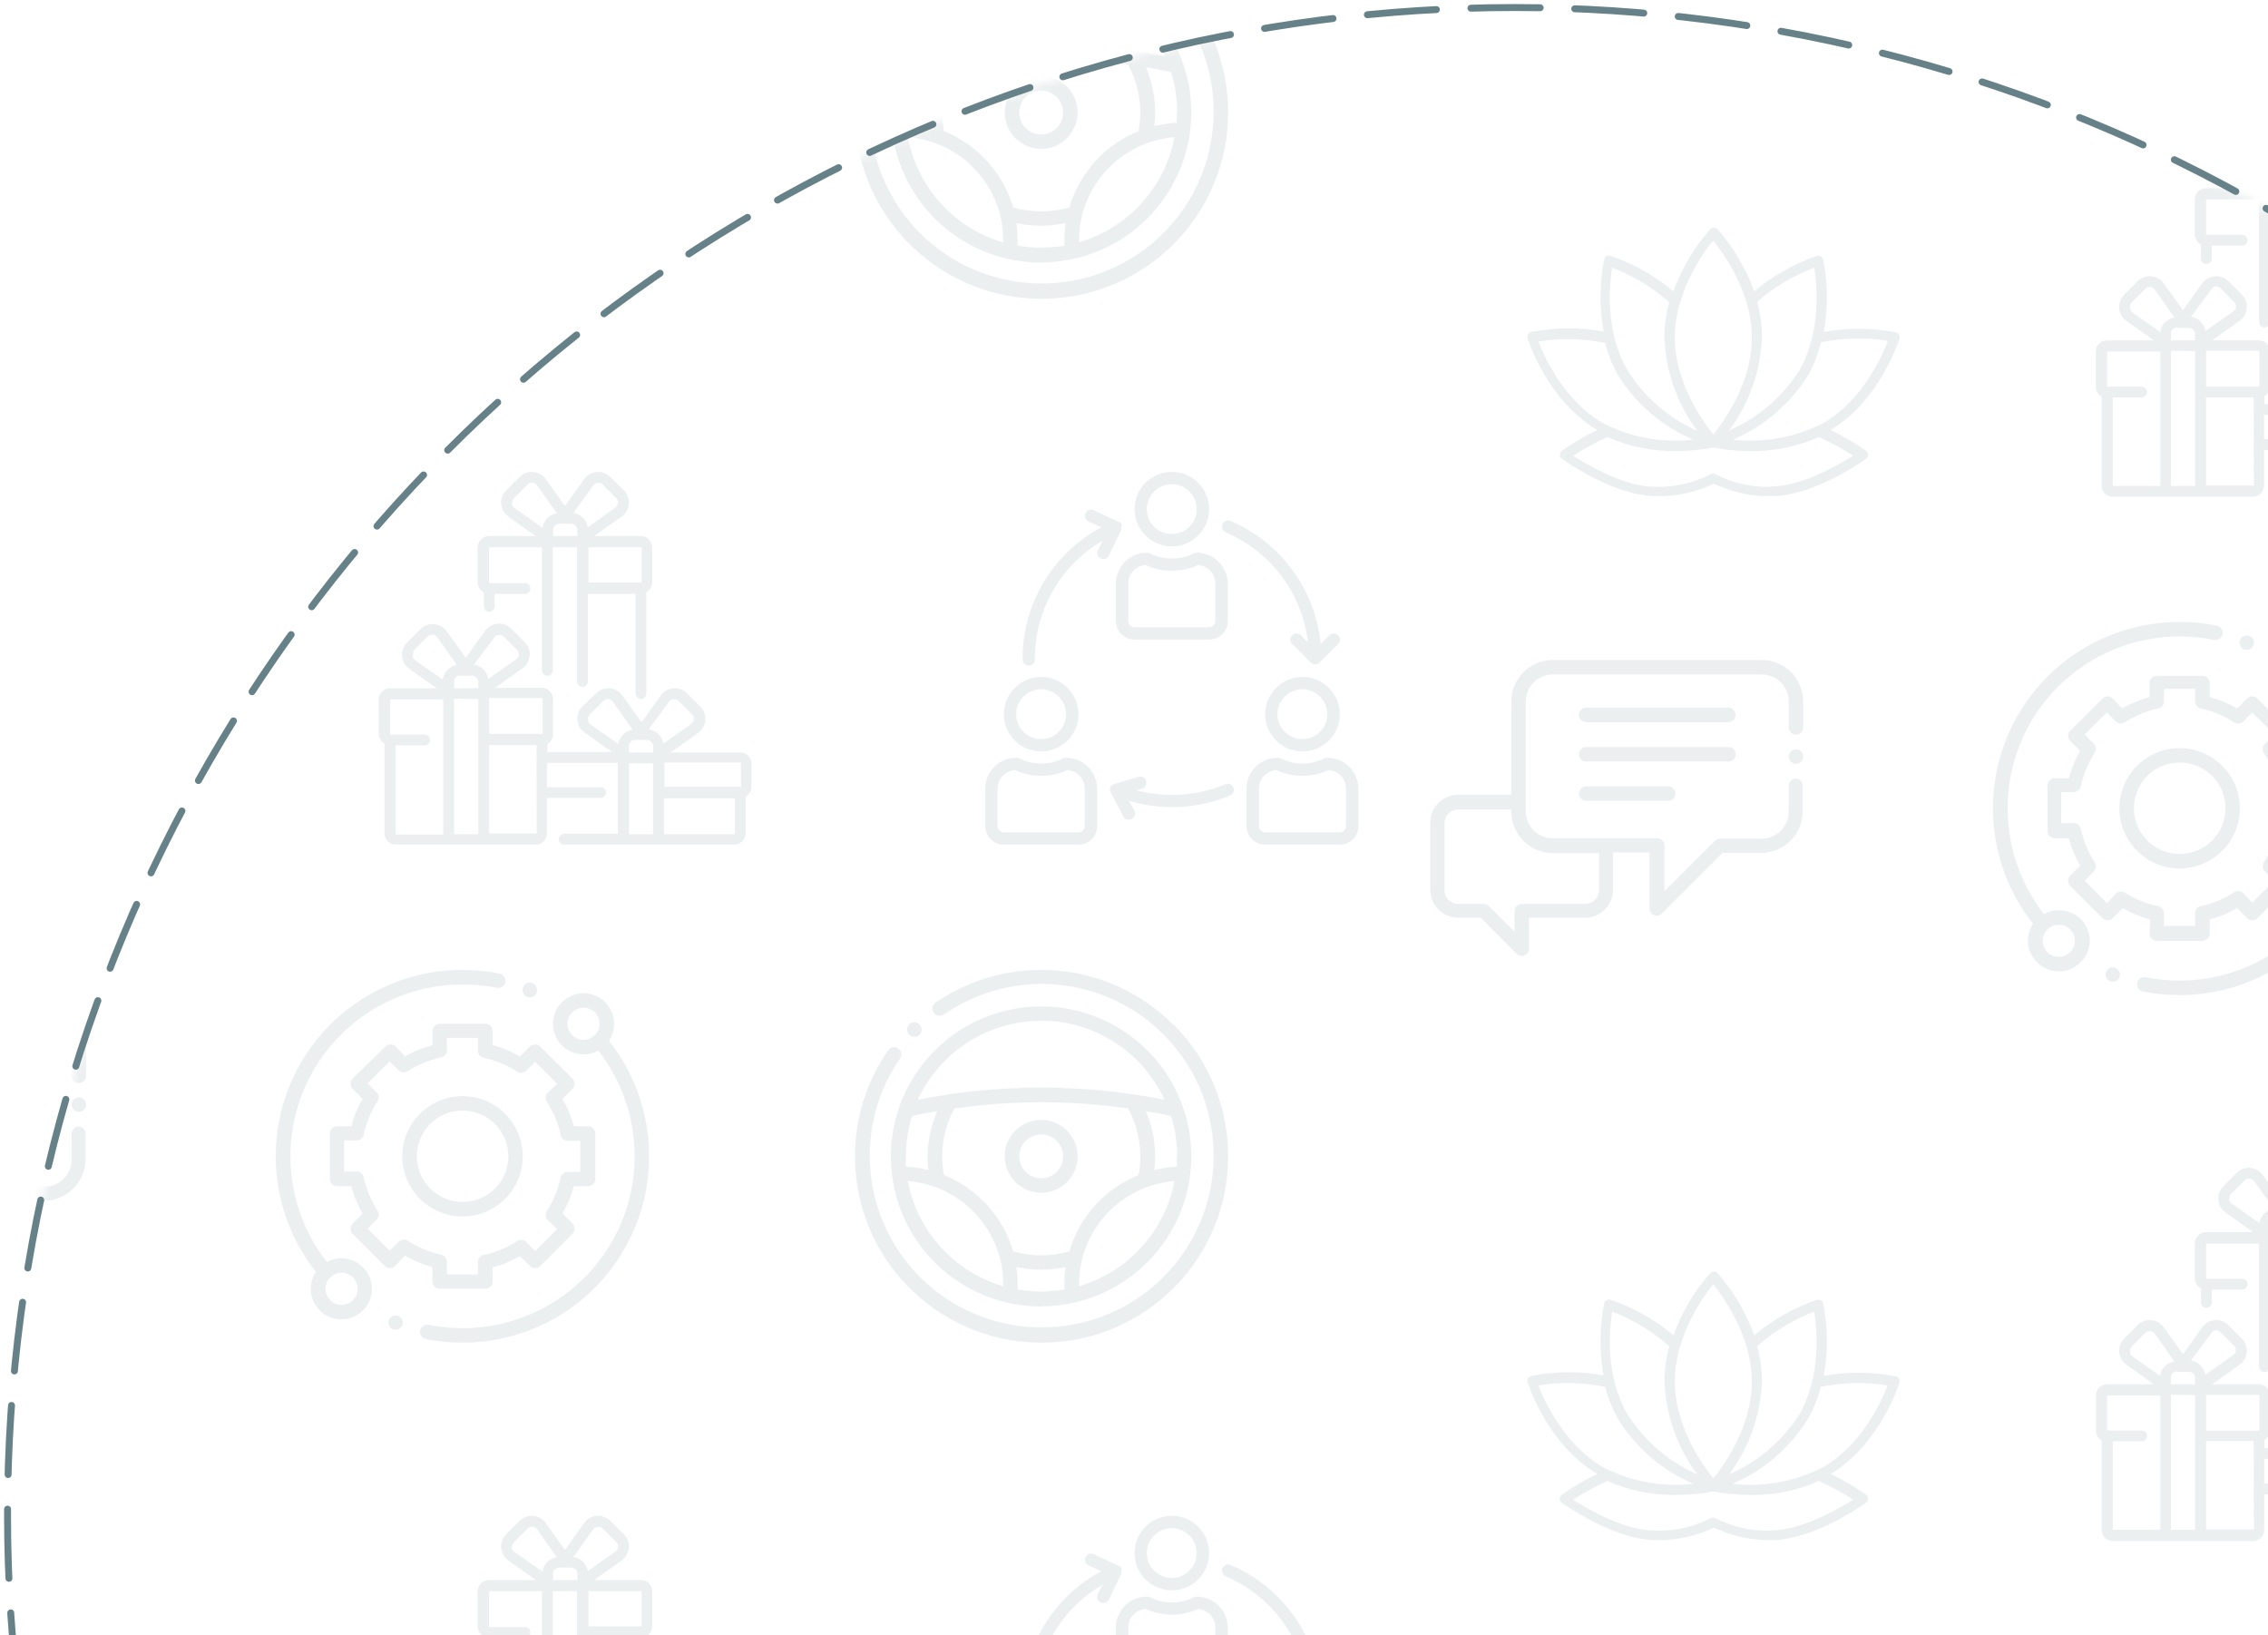 <svg xmlns="http://www.w3.org/2000/svg" xmlns:xlink="http://www.w3.org/1999/xlink" width="301" height="217" viewBox="0 0 301 217">
    <defs>
        <circle id="prefix__a" cx="200" cy="200" r="200"/>
    </defs>
    <g fill="none" fill-rule="evenodd" transform="translate(1 1)">
        <mask id="prefix__b" fill="#fff">
            <use xlink:href="#prefix__a"/>
        </mask>
        <use fill="#D8D8D8" fill-opacity="0" stroke="#678189" stroke-dasharray="9.183 4.592" stroke-linecap="round" stroke-linejoin="round" stroke-width=".919" xlink:href="#prefix__a"/>
        <g mask="url(#prefix__b)" opacity=".2">
            <g fill="#678189" fill-rule="nonzero" opacity=".6">
                <path d="M518.09 239.49c.055-.172.038-.36-.045-.52-.084-.16-.228-.28-.4-.334-3.164-.617-6.414-.643-9.587-.074.572-3.172.543-6.424-.086-9.585-.086-.36-.444-.585-.805-.508-3.053 1.037-5.885 2.635-8.348 4.713-1.094-3.029-2.745-5.827-4.868-8.25-.277-.264-.713-.264-.99 0-2.123 2.423-3.774 5.221-4.868 8.25-2.463-2.078-5.295-3.676-8.348-4.713-.17-.053-.356-.037-.514.047-.158.084-.276.227-.328.399-.63 3.161-.659 6.413-.086 9.585-3.173-.568-6.424-.543-9.587.074-.365.086-.593.451-.508.817.1.334 2.601 8.225 9.24 12.195-1.625.79-3.186 1.704-4.67 2.733-.3.218-.372.636-.16.94.047.06.101.114.16.161.273.198 6.9 4.948 12.522 4.948 2.647.055 5.269-.512 7.654-1.658 2.38 1.147 5 1.715 7.642 1.658 5.623 0 12.25-4.725 12.522-4.948.303-.221.374-.643.16-.952-.044-.059-.098-.11-.16-.149-1.482-1.032-3.044-1.946-4.67-2.733 6.478-3.871 9.03-11.762 9.128-12.096zm-11.32-9.437c.347 2.152 1.003 8.484-2.006 13.68-2.24 3.488-5.464 6.237-9.264 7.903 2.652-3.574 4.167-7.862 4.347-12.307-.004-1.584-.22-3.16-.644-4.688 2.231-1.963 4.793-3.517 7.567-4.588zm-13.376-3.575c1.362 1.695 5.103 6.852 5.103 12.85 0 6-3.716 11.133-5.103 12.84-1.375-1.695-5.115-6.853-5.115-12.84 0-5.985 3.703-11.192 5.078-12.887l.037.037zm-13.426 3.575c2.774 1.071 5.336 2.625 7.568 4.588-.424 1.523-.64 3.095-.644 4.676.177 4.445 1.692 8.734 4.347 12.306-3.804-1.679-7.021-4.452-9.24-7.965-3.034-5.158-2.377-11.49-2.03-13.605zm-9.809 9.795c2.943-.471 5.947-.408 8.868.186.39 1.533.985 3.006 1.771 4.378 2.373 3.76 5.826 6.717 9.908 8.485-4.123.463-8.292-.307-11.976-2.214-5.177-3.03-7.79-8.843-8.57-10.872v.037zm30.84 19.27c-2.537.074-5.052-.496-7.308-1.657-.21-.124-.47-.124-.68 0-2.257 1.161-4.771 1.731-7.308 1.657-4.1 0-9.004-2.881-10.912-4.118 1.452-.935 2.972-1.762 4.546-2.474 2.854 1.272 5.953 1.905 9.078 1.855 1.662.003 3.32-.15 4.954-.457 1.633.308 3.292.462 4.954.457 3.126.05 6.224-.583 9.079-1.855 1.574.712 3.093 1.539 4.545 2.474-1.944 1.2-6.849 4.081-10.948 4.081v.037zm6.948-8.435c-3.685 1.907-7.853 2.677-11.977 2.214 4.083-1.768 7.536-4.725 9.908-8.485.786-1.372 1.382-2.845 1.772-4.378 2.92-.594 5.924-.657 8.867-.186-.755 1.992-3.368 7.805-8.508 10.798l-.062.037zM558.095 226.948v1.781c-.037.281.093.558.332.71.24.153.546.153.785 0 .24-.152.369-.429.332-.71v-1.595h3.926c.282.037.559-.093.711-.332.153-.239.153-.545 0-.784-.152-.239-.43-.368-.71-.331h-4.682v-4.65h7.022v16.313c.007.4.33.723.73.73.4-.007.72-.332.72-.73v-16.413h3.207v17.86c-.037.281.092.558.332.71.24.153.545.153.785 0 .24-.152.369-.429.332-.71v-11.663h6.304v13.21c0 .402.327.729.73.729.194 0 .378-.077.513-.215.135-.137.21-.322.206-.515v-13.395c.48-.262.78-.764.78-1.31v-4.651c0-.827-.67-1.497-1.498-1.497h-6.193l3.654-2.61c.55-.387.9-.999.954-1.67.053-.664-.187-1.32-.657-1.793l-1.82-1.78c-.472-.48-1.131-.724-1.801-.669-.67.055-1.28.404-1.667.953l-2.552 3.562-2.551-3.562c-.394-.544-1.003-.891-1.672-.953-.668-.053-1.326.191-1.796.668l-1.796 1.793c-.47.473-.71 1.128-.655 1.791.055.664.399 1.271.94 1.66l3.641 2.61h-6.192c-.83 0-1.505.668-1.511 1.497v4.65c.006.545.303 1.045.78 1.311h.037zm10.032-9.115h1.548c.459 0 .83.37.83.828v.829h-3.208v-.829c0-.457.372-.828.83-.828zm10.912 3.154v4.65h-7.035v-4.75h7.035v.1zm-6.404-8.25c.141-.192.358-.313.594-.335.237-.02.472.06.645.224l1.796 1.805c.167.171.251.406.23.644-.022.238-.147.455-.342.593l-3.653 2.61c-.155-.981-.925-1.75-1.908-1.905l2.638-3.636zm-10.763 2.337c-.014-.24.076-.474.248-.643l1.796-1.805c.171-.168.407-.251.645-.23.238.021.455.146.594.34l2.613 3.65c-.98.157-1.75.925-1.907 1.904l-3.716-2.61c-.197-.143-.323-.363-.347-.606h.074z" transform="translate(-267 -57)"/>
                <path d="M592.229 248.148h-9.314l3.654-2.598c.544-.39.889-1.002.941-1.67.059-.665-.182-1.322-.656-1.793l-1.796-1.793c-.47-.477-1.13-.718-1.796-.656-.669.052-1.28.396-1.672.94l-2.551 3.575-2.552-3.575c-.391-.544-1.003-.888-1.672-.94-.667-.065-1.328.176-1.796.656l-1.845 1.793c-.475.471-.715 1.128-.657 1.794.053.667.397 1.278.942 1.67l3.641 2.597h-8.57v-1.064c.473-.267.766-.768.767-1.311v-4.589c0-.397-.158-.777-.439-1.058-.28-.28-.662-.438-1.06-.438h-6.192l3.641-2.598c.545-.39.89-1.002.942-1.67.058-.665-.182-1.322-.657-1.793l-1.796-1.793c-.471-.474-1.13-.714-1.796-.656-.668.052-1.28.396-1.672.94l-2.551 3.575-2.551-3.575c-.393-.541-1.002-.884-1.669-.939-.667-.054-1.324.185-1.8.655l-1.795 1.793c-.475.471-.715 1.128-.657 1.794.053.667.397 1.278.942 1.67l3.653 2.597h-6.192c-.828 0-1.499.67-1.499 1.496v4.65c.001.544.294 1.045.768 1.312v11.861c.007.829.681 1.497 1.511 1.497h18.578c.825-.007 1.492-.673 1.499-1.497v-4.7h7.022c.282.037.559-.092.711-.331.153-.24.153-.545 0-.784-.152-.24-.43-.369-.71-.332h-7.023v-3.265h9.4v9.4h-7.022c-.282-.037-.56.092-.712.331-.152.24-.152.545 0 .784.153.24.43.369.712.332h22.491c.828 0 1.499-.67 1.499-1.497v-4.947c.476-.266.774-.766.78-1.311v-3.105c0-.826-.67-1.496-1.498-1.496l.074.062zm-26.38-6.964v4.65h-7.06v-4.749h7.022l.037.1zm-10.912-3.141h1.56c.452 0 .818.365.818.816v.829h-3.196v-.83c-.017-.226.061-.45.217-.617.155-.166.373-.26.6-.26v.062zm2.378 3.092v17.86h-3.196v-17.922l3.196.062zm2.142-8.176c.115-.223.324-.382.57-.433.244-.015.483.075.656.248l1.796 1.793c.173.173.263.412.248.656-.024.238-.15.455-.347.593l-3.715 2.61c-.147-.978-.916-1.746-1.895-1.892l2.687-3.575zm-10.763 2.35c-.025-.243.062-.484.236-.655l1.796-1.794c.169-.168.404-.254.642-.235.238.019.456.141.596.334l2.614 3.71c-.985.142-1.76.911-1.908 1.893l-3.715-2.61c-.202-.175-.3-.44-.26-.705v.062zm-2.29 23.636V247.27h3.925c.364-.047.636-.357.636-.723s-.272-.676-.636-.724h-4.657v-4.638h7.035v17.81h-6.304v-.049zm18.713 0h-6.328V247.22h6.304l.024 11.725zm27.112-9.3v3.104h-10.144v-3.154h10.144v.05zm-14.862-1.497v-.78c0-.452.363-.822.817-.828h1.56c.454.006.818.376.818.828v.83l-3.195-.05zm5.325-6.729c.14-.193.358-.315.597-.334.238-.02.472.067.642.235l1.796 1.794c.172.167.258.404.235.643-.01.243-.134.467-.334.606l-3.716 2.61c-.155-.981-.925-1.75-1.907-1.905l2.687-3.649zm-10.763 2.338c-.013-.24.077-.474.248-.643l1.796-1.794c.173-.172.412-.262.656-.247.24.024.456.15.595.346l2.613 3.649c-.977.16-1.742.927-1.895 1.905l-3.715-2.61c-.172-.155-.27-.375-.273-.606h-.025zm5.438 5.838h3.195v9.4h-3.195v-9.4zm14.007 9.4h-9.363v-4.75h9.413v4.7l-.05.05zM290.2 285.71c.054-.17.038-.355-.046-.513-.084-.158-.228-.276-.4-.328-3.161-.628-6.413-.657-9.586-.086.572-3.168.543-6.416-.086-9.573-.08-.365-.44-.596-.805-.52-3.052 1.045-5.883 2.647-8.348 4.725-1.095-3.032-2.746-5.834-4.868-8.262-.274-.27-.716-.27-.99 0-2.122 2.428-3.773 5.23-4.868 8.262-2.465-2.078-5.296-3.68-8.347-4.725-.359-.097-.73.105-.843.458-.63 3.161-.659 6.413-.086 9.585-3.173-.57-6.425-.541-9.587.087-.174.038-.326.145-.422.296-.095.151-.126.334-.085.508.099.334 2.6 8.225 9.239 12.195-1.624.79-3.185 1.704-4.67 2.734-.3.217-.372.635-.16.94.047.06.101.113.16.16.273.198 6.9 4.948 12.522 4.948 2.647.056 5.269-.512 7.654-1.658 2.381 1.147 5 1.715 7.642 1.658 5.623 0 12.25-4.725 12.522-4.948.301-.217.373-.635.16-.94-.047-.06-.1-.113-.16-.16-1.482-1.033-3.044-1.947-4.67-2.734 6.478-3.933 9.03-11.824 9.128-12.108zm-11.32-9.51c.347 2.151 1.003 8.484-2.006 13.679-2.236 3.49-5.461 6.236-9.264 7.89 2.655-3.572 4.17-7.86 4.347-12.306-.003-1.58-.22-3.153-.644-4.675 2.228-1.968 4.791-3.522 7.567-4.589zm-13.376-3.588c1.363 1.695 5.103 6.852 5.103 12.851 0 5.999-3.716 11.132-5.103 12.85-1.375-1.694-5.115-6.851-5.115-12.85s3.703-11.156 5.078-12.85h.037zm-13.388 3.587c2.776 1.067 5.339 2.621 7.567 4.589-.424 1.522-.641 3.095-.644 4.675.177 4.446 1.692 8.734 4.347 12.307-3.803-1.655-7.028-4.402-9.264-7.891-3.047-5.195-2.39-11.59-2.044-13.68h.038zm-9.81 9.784c2.944-.459 5.946-.396 8.868.185.39 1.533.985 3.006 1.771 4.379 2.373 3.76 5.826 6.716 9.909 8.484-4.123.469-8.292-.298-11.977-2.201-5.214-3.006-7.827-8.819-8.608-10.847h.037zm30.84 19.282c-2.539.076-5.055-.499-7.307-1.67-.21-.124-.472-.124-.682 0-2.253 1.171-4.768 1.746-7.307 1.67-4.1 0-9.004-2.894-10.911-4.131 1.449-.94 2.968-1.767 4.545-2.474 2.857 1.262 5.954 1.891 9.078 1.843 1.663.01 3.322-.144 4.955-.457 1.632.314 3.291.468 4.954.457 3.124.048 6.22-.58 9.078-1.843 1.577.707 3.096 1.534 4.545 2.474-1.981 1.237-6.886 4.131-10.985 4.131h.037zm6.973-8.423c-3.685 1.904-7.854 2.67-11.977 2.202 4.083-1.768 7.536-4.725 9.908-8.485.786-1.373 1.382-2.846 1.772-4.378 2.922-.581 5.923-.644 8.867-.186-.817 2.016-3.43 7.83-8.57 10.847zM421.522 257.14c-2.736 0-4.954 2.214-4.954 4.947 0 2.732 2.218 4.947 4.954 4.947 2.736 0 4.954-2.215 4.954-4.947 0-2.733-2.218-4.948-4.954-4.948zm0 8.25c-1.339.004-2.548-.797-3.064-2.03-.516-1.234-.236-2.657.709-3.604.945-.947 2.368-1.232 3.605-.721 1.237.51 2.045 1.715 2.045 3.052 0 1.819-1.473 3.295-3.295 3.302zM424.817 267.863h-.186l-.174.086c-1.85.915-4.02.915-5.87 0l-.174-.086h-.198c-2.278 0-4.124 1.844-4.124 4.119v4.947c0 1.366 1.109 2.474 2.477 2.474h9.908c1.368 0 2.477-1.108 2.477-2.474v-4.947c-.007-2.277-1.857-4.12-4.136-4.12zm2.477 9.066c0 .453-.364.822-.818.829h-9.908c-.22 0-.431-.088-.587-.243-.156-.155-.243-.366-.243-.586v-4.947c-.003-1.302 1.004-2.383 2.304-2.474 2.209 1.014 4.751 1.014 6.96 0 1.295.097 2.295 1.177 2.292 2.474v4.947zM443.605 278.821c-.154-.155-.363-.243-.582-.243-.219 0-.429.088-.582.243l-1.164 1.163c-.691-7.22-5.282-13.485-11.965-16.326-.42-.174-.903.018-1.09.433-.172.423.026.906.446 1.088 5.992 2.549 10.157 8.11 10.912 14.57l-.93-.928c-.32-.32-.842-.32-1.163 0-.322.321-.322.842 0 1.163l2.477 2.474c.153.155.363.243.582.243.219 0 .428-.088.582-.243l2.477-2.474c.156-.153.244-.363.244-.581 0-.219-.088-.428-.244-.582zM414.883 264.276c.007-.045.007-.09 0-.136l-.086-.111-.087-.136-.16-.112h-.1l-3.32-1.57c-.423-.17-.905.034-1.077.457-.17.393 0 .85.384 1.04l1.71.79c-6.428 3.448-10.439 10.142-10.441 17.428-.04.318.108.63.38.801.27.171.616.171.887 0s.419-.483.38-.801c-.004-6.422 3.398-12.367 8.942-15.622l-.607 1.237c-.196.41-.024.901.384 1.101.113.05.236.075.36.074.315.007.606-.172.742-.457l1.66-3.451c.007-.058.007-.116 0-.173.007-.045.007-.091 0-.136.026-.072.043-.147.05-.223zM330.205 273.12v1.78c-.037.282.093.559.332.71.24.153.546.153.785 0 .24-.151.369-.428.332-.71v-1.558h3.926c.282.037.56-.092.712-.331.152-.24.152-.545 0-.784-.153-.24-.43-.369-.712-.332H330.9v-4.737h7.022v16.314c0 .403.327.73.73.73.194 0 .378-.078.513-.215s.21-.323.206-.515v-16.314h3.208v17.872c.048.364.358.635.725.635.366 0 .676-.271.724-.635v-11.688h6.304v13.222c.007.398.332.717.73.717.398 0 .72-.32.72-.717v-13.445c.482-.26.781-.763.78-1.31v-4.651c0-.827-.671-1.497-1.5-1.497h-6.192l3.654-2.597c.542-.392.885-1 .94-1.666.055-.666-.185-1.322-.655-1.797L347 257.807c-.478-.472-1.139-.712-1.809-.655-.666.049-1.275.394-1.66.94l-2.55 3.574-2.552-3.574c-.392-.544-1.003-.888-1.672-.94-.666-.059-1.324.182-1.796.655l-1.796 1.794c-.48.467-.722 1.127-.656 1.793.052.668.396 1.279.941 1.67l3.641 2.597H330.9c-.83 0-1.505.668-1.511 1.497v4.65c.003.546.302 1.048.78 1.311h.037zm10.032-9.104h1.548c.454 0 .823.364.83.817v.828h-3.208v-.828c.007-.453.377-.817.83-.817zm10.912 3.142v4.65h-7.035v-4.65h7.035zm-6.404-8.225c.14-.193.359-.315.597-.334.238-.02.473.067.642.235l1.796 1.793c.174.172.26.413.235.656-.013.242-.142.463-.347.594l-3.653 2.61c-.156-.979-.927-1.744-1.908-1.893l2.638-3.661zm-10.762 2.35c-.016-.244.075-.483.247-.656l1.796-1.793c.17-.17.404-.26.644-.247.244.02.466.147.607.346l2.613 3.71c-.978.153-1.748.917-1.907 1.893l-3.716-2.61c-.196-.138-.322-.355-.346-.594l.062-.05zM518.09 100.963c.055-.172.038-.359-.045-.519-.084-.16-.228-.28-.4-.334-3.164-.618-6.414-.643-9.587-.074.572-3.173.543-6.424-.086-9.586-.086-.359-.444-.584-.805-.507-3.053 1.036-5.885 2.635-8.348 4.713-1.094-3.029-2.745-5.827-4.868-8.25-.277-.264-.713-.264-.99 0-2.123 2.423-3.774 5.221-4.868 8.25-2.463-2.078-5.295-3.677-8.348-4.713-.17-.054-.356-.037-.514.047-.158.083-.276.227-.328.398-.63 3.162-.659 6.414-.086 9.586-3.173-.569-6.424-.544-9.587.074-.365.086-.593.451-.508.816.1.334 2.601 8.225 9.24 12.196-1.625.79-3.186 1.704-4.67 2.733-.3.217-.372.635-.16.94.047.06.101.114.16.16.273.199 6.9 4.948 12.522 4.948 2.647.056 5.269-.512 7.654-1.657 2.38 1.147 5 1.715 7.642 1.657 5.623 0 12.25-4.724 12.522-4.947.303-.222.374-.644.16-.952-.044-.06-.098-.11-.16-.149-1.482-1.032-3.044-1.946-4.67-2.733 6.478-3.872 9.03-11.763 9.128-12.097zm-11.32-9.437c.347 2.152 1.003 8.485-2.006 13.68-2.24 3.488-5.464 6.238-9.264 7.903 2.664-3.59 4.18-7.902 4.347-12.368-.004-1.584-.22-3.161-.644-4.688 2.236-1.942 4.798-3.474 7.567-4.527zm-13.376-3.574c1.362 1.694 5.103 6.852 5.103 12.85 0 6-3.716 11.132-5.103 12.84-1.375-1.695-5.115-6.853-5.115-12.84 0-5.986 3.703-11.193 5.078-12.887l.037.037zm-13.426 3.574c2.774 1.072 5.336 2.625 7.568 4.589-.424 1.523-.64 3.095-.644 4.675.165 4.467 1.68 8.779 4.347 12.369-3.813-1.696-7.03-4.491-9.24-8.027-3.034-5.158-2.377-11.49-2.03-13.606zm-9.809 9.796c2.943-.471 5.947-.409 8.868.186.38 1.518.964 2.978 1.734 4.34 2.372 3.76 5.826 6.718 9.908 8.486-4.123.463-8.292-.308-11.976-2.214-5.14-2.993-7.754-8.807-8.534-10.835v.037zm30.84 19.27c-2.537.074-5.052-.496-7.308-1.657-.21-.124-.47-.124-.68 0-2.257 1.16-4.771 1.731-7.308 1.657-4.1 0-9.004-2.882-10.912-4.119 1.452-.935 2.972-1.761 4.546-2.473 2.854 1.271 5.953 1.904 9.078 1.855 1.662.003 3.32-.15 4.954-.458 1.633.31 3.292.462 4.954.458 3.126.05 6.224-.584 9.079-1.855 1.574.712 3.093 1.538 4.545 2.473-1.944 1.2-6.849 4.082-10.948 4.082v.037zm7.01-8.472c-3.685 1.906-7.853 2.677-11.977 2.214 4.083-1.768 7.536-4.725 9.908-8.485.778-1.39 1.361-2.88 1.734-4.428 2.921-.594 5.925-.657 8.868-.185-.78 2.077-3.393 7.89-8.533 10.884zM558.095 88.422v1.78c-.037.282.093.559.332.711.24.153.546.153.785 0 .24-.152.369-.429.332-.71v-1.596h3.926c.282.037.559-.092.711-.331.153-.24.153-.545 0-.784-.152-.24-.43-.369-.71-.332h-4.682v-4.7h7.022v16.265c.007.4.33.723.73.73.4-.007.72-.332.72-.73V82.41h3.207v17.86c-.037.28.092.558.332.71.24.152.545.152.785 0s.369-.43.332-.71V88.607h6.304v13.21c0 .403.327.73.73.73.194 0 .378-.078.513-.215s.21-.323.206-.515V88.422c.48-.262.78-.765.78-1.311v-4.65c0-.827-.67-1.497-1.498-1.497h-6.193l3.654-2.61c.55-.387.9-1 .954-1.67.053-.665-.187-1.32-.657-1.793l-1.82-1.781c-.472-.478-1.131-.723-1.801-.668-.67.055-1.28.404-1.667.952l-2.552 3.562-2.551-3.562c-.394-.543-1.003-.89-1.672-.952-.668-.054-1.326.19-1.796.668l-1.796 1.793c-.47.473-.71 1.127-.655 1.791.055.664.399 1.27.94 1.66l3.641 2.61h-6.192c-.83 0-1.505.668-1.511 1.496v4.65c.006.546.303 1.046.78 1.312h.037zm10.032-9.116h1.548c.459 0 .83.371.83.829v.829h-3.208v-.829c0-.458.372-.829.83-.829zm10.912 3.154v4.65h-7.035v-4.7h7.035v.05zm-6.404-8.25c.141-.19.358-.313.594-.334.237-.021.472.06.645.223l1.796 1.806c.167.17.251.406.23.644-.022.238-.147.455-.342.593l-3.653 2.61c-.18-.945-.933-1.676-1.883-1.83l2.613-3.711zm-10.763 2.338c-.014-.24.076-.475.248-.643l1.796-1.806c.171-.167.407-.25.645-.23.238.022.455.147.594.342l2.625 3.71c-.98.158-1.749.926-1.907 1.905l-3.716-2.61c-.196-.143-.323-.364-.346-.606l.061-.062z" transform="translate(-267 -57)"/>
                <path d="M592.229 109.621h-9.314l3.654-2.597c.544-.391.889-1.002.941-1.67.059-.665-.182-1.322-.656-1.793l-1.796-1.794c-.47-.476-1.13-.717-1.796-.655-.669.052-1.28.396-1.672.94l-2.551 3.574-2.552-3.574c-.391-.544-1.003-.888-1.672-.94-.667-.066-1.328.175-1.796.655l-1.845 1.794c-.475.47-.715 1.128-.657 1.793.053.668.397 1.279.942 1.67l3.641 2.597h-8.57v-1.063c.473-.268.766-.768.767-1.311v-4.59c0-.826-.67-1.496-1.498-1.496h-6.193l3.641-2.597c.545-.391.89-1.002.942-1.67.058-.665-.182-1.322-.657-1.793l-1.796-1.794c-.471-.473-1.13-.714-1.796-.655-.668.052-1.28.396-1.672.94l-2.551 3.574-2.551-3.574c-.393-.541-1.002-.884-1.669-.939-.667-.055-1.324.184-1.8.654l-1.795 1.794c-.475.47-.715 1.128-.657 1.793.053.668.397 1.279.942 1.67l3.653 2.597h-6.192c-.4-.003-.784.153-1.068.434-.284.281-.443.664-.443 1.063v4.65c0 .544.294 1.044.768 1.311v11.862c.039.8.697 1.429 1.498 1.435h18.578c.825-.007 1.492-.673 1.499-1.497v-4.7h7.022c.282.037.56-.093.712-.332.152-.239.152-.544 0-.784-.153-.239-.43-.368-.712-.331h-7.022v-3.204h9.4v9.4h-7.022c-.282-.036-.559.093-.712.332-.152.24-.152.545 0 .784.153.24.43.368.712.332h22.492c.827 0 1.498-.67 1.498-1.497v-4.947c.477-.266.774-.766.78-1.311v-3.043c.002-.79-.61-1.444-1.4-1.497zm-26.38-6.963v4.65h-7.06v-4.761h7.022l.037.11zm-10.912-3.142h1.56c.452 0 .818.366.818.817v.828h-3.196v-.828c-.017-.227.061-.451.217-.618.155-.167.373-.261.6-.26v.061zm2.378 3.092v17.86h-3.196v-17.921l3.196.061zm2.142-8.175c.115-.223.324-.382.57-.433.244-.015.483.075.656.247l1.821 1.819c.173.173.263.411.248.655-.024.239-.15.455-.347.594l-3.716 2.61c-.146-.979-.915-1.746-1.895-1.893l2.663-3.6zm-10.763 2.35c-.025-.243.062-.484.236-.656l1.796-1.793c.169-.168.404-.254.642-.235.238.019.456.14.596.334l2.614 3.71c-.985.142-1.76.91-1.908 1.893l-3.715-2.61c-.202-.175-.3-.441-.26-.705v.062zm-2.29 23.636v-11.676h3.925c.364-.047.636-.357.636-.723 0-.367-.272-.676-.636-.724h-4.657v-4.638h7.035v17.81h-6.304v-.05zm18.713 0h-6.328v-11.676h6.304l.024 11.676zm27.112-9.301v3.104h-10.144v-3.154h10.144v.05zm-14.862-1.497v-.779c0-.453.363-.822.817-.829h1.56c.454.007.818.376.818.83v.828l-3.195-.05zm5.325-6.728c.14-.193.358-.315.597-.334.238-.02.472.067.642.235l1.796 1.793c.172.168.258.405.235.644-.01.243-.134.467-.334.606l-3.716 2.61c-.155-.982-.925-1.751-1.907-1.905l2.687-3.65zm-10.763 2.338c-.013-.24.077-.474.248-.644l1.796-1.793c.173-.173.412-.263.656-.247.24.024.456.15.595.346l2.613 3.71c-.977.16-1.742.928-1.895 1.905l-3.715-2.61c-.189-.169-.289-.415-.273-.667h-.025zm5.438 5.837h3.195v9.4h-3.195v-9.4zm14.007 9.4h-9.363v-4.75h9.413v4.7l-.05.05zM539.22 176.782c-.682-.004-1.352.17-1.945.507-5.367-6.873-6.343-16.2-2.513-24.032 3.829-7.833 11.794-12.8 20.521-12.801 1.527.003 3.05.156 4.546.457.522.1 1.028-.235 1.14-.754.05-.251 0-.512-.142-.725-.142-.214-.363-.362-.614-.413-1.63-.334-3.29-.5-4.954-.495-9.493 0-18.15 5.417-22.29 13.947-4.14 8.53-3.036 18.673 2.845 26.115-.446.666-.683 1.45-.681 2.25.005 1.085.452 2.121 1.238 2.87.759.768 1.794 1.2 2.873 1.2 1.08 0 2.115-.432 2.874-1.2.786-.749 1.233-1.785 1.238-2.87 0-2.24-1.818-4.056-4.062-4.056h-.074zm1.51 5.566c-.402.396-.945.618-1.51.618-.86.001-1.636-.518-1.962-1.313-.327-.796-.138-1.709.475-2.31.394-.403.936-.627 1.5-.62.566-.005 1.11.218 1.51.62.823.832.823 2.171 0 3.005h-.012zM574.716 147.926c1.182-1.78.779-4.171-.922-5.467-1.7-1.296-4.117-1.052-5.524.557-1.407 1.61-1.323 4.033.191 5.541.752.782 1.788 1.229 2.874 1.237.685.002 1.36-.173 1.957-.507 5.861 7.525 6.42 17.896 1.402 26.007-5.019 8.11-14.557 12.25-23.919 10.38-.338-.068-.688.05-.916.308-.229.258-.302.619-.192.946.11.327.386.57.724.64 10.183 2.043 20.561-2.473 25.994-11.313s4.767-20.126-1.669-28.267v-.062zm-4.88-.742c-.603-.608-.782-1.518-.455-2.308.327-.791 1.097-1.31 1.954-1.316.565 0 1.108.223 1.51.619.83.83.83 2.175 0 3.005-.399.401-.944.624-1.51.619-.563.007-1.105-.216-1.499-.619z" transform="translate(-267 -57)"/>
                <path d="M551.283 179.886c0 .533.433.965.966.965h6.057c.533 0 .966-.432.966-.965v-1.88c1.27-.335 2.49-.838 3.628-1.496l1.326 1.323c.181.184.429.287.687.287.258 0 .506-.103.687-.287l4.273-4.28c.375-.376.375-.984 0-1.36l-1.325-1.323c.656-1.14 1.163-2.357 1.511-3.624h1.87c.534 0 .966-.432.966-.965v-6.048c0-.533-.432-.965-.966-.965h-1.87c-.345-1.268-.853-2.486-1.51-3.624l1.312-1.323c.185-.178.288-.424.285-.68-.001-.256-.104-.5-.285-.68l-4.273-4.268c-.181-.183-.429-.287-.687-.287-.259 0-.506.104-.688.287l-1.313 1.311c-1.14-.657-2.359-1.164-3.628-1.509v-1.855c0-.533-.433-.965-.966-.965h-6.057c-.533 0-.966.432-.966.965v1.855c-1.269.347-2.488.855-3.629 1.51l-1.25-1.312c-.182-.183-.43-.287-.688-.287-.258 0-.506.104-.688.287l-4.272 4.267c-.182.18-.284.425-.285.68-.004.257.1.503.285.68l1.312 1.324c-.659 1.136-1.163 2.355-1.498 3.624h-1.87c-.534 0-.967.432-.967.965v6.036c0 .535.431.97.967.977h1.87c.338 1.268.842 2.487 1.498 3.624l-1.325 1.323c-.375.376-.375.984 0 1.36l4.285 4.28c.182.18.426.282.682.285.255-.005.498-.107.68-.285l1.326-1.323c1.139.656 2.359 1.159 3.629 1.496l-.062 1.88zm-3.245-5.417c-.392-.257-.912-.2-1.238.136l-1.177 1.237-2.935-2.969 1.176-1.236c.333-.33.385-.849.124-1.237-.869-1.35-1.485-2.846-1.82-4.416-.1-.447-.496-.766-.954-.767h-1.66v-4.106h1.66c.458 0 .855-.32.953-.767.338-1.569.954-3.064 1.821-4.415.271-.386.218-.912-.124-1.237l-1.164-1.237 2.91-2.907 1.165 1.175c.33.332.849.384 1.238.124 1.35-.874 2.849-1.494 4.422-1.83.446-.094.766-.485.768-.94v-1.658h4.112v1.658c-.004.452.312.845.755.94 1.576.338 3.078.959 4.434 1.83.387.27.913.218 1.239-.124l1.176-1.175 2.91 2.907-1.238 1.237c-.342.325-.395.85-.124 1.237.871 1.35 1.492 2.846 1.833 4.415.09.448.484.77.942.767h1.66v4.106h-1.66c-.456.002-.848.322-.942.767-.339 1.57-.96 3.066-1.833 4.416-.26.388-.208.907.124 1.237l1.239 1.236-2.91 2.907-1.177-1.237c-.322-.345-.85-.403-1.239-.136-1.353.877-2.856 1.497-4.434 1.83-.445.1-.76.497-.755.953v1.67h-4.112v-1.67c-.001-.458-.32-.854-.768-.952-1.562-.315-3.052-.915-4.397-1.77z" transform="translate(-267 -57)"/>
                <path d="M563.272 163.263c0-3.233-1.95-6.147-4.942-7.383-2.991-1.236-6.434-.55-8.72 1.738-2.288 2.287-2.97 5.726-1.727 8.711 1.242 2.986 4.163 4.93 7.4 4.924 4.414-.007 7.989-3.582 7.989-7.99zm-14.057 0c-.005-2.452 1.47-4.666 3.737-5.608 2.268-.942 4.88-.426 6.618 1.306 1.739 1.732 2.26 4.34 1.322 6.606-.94 2.266-3.153 3.744-5.609 3.744-3.346 0-6.061-2.706-6.068-6.048zM564.189 142.237c.39-.002.74-.237.888-.596.15-.36.067-.773-.207-1.05-.18-.182-.425-.285-.681-.285-.257 0-.502.103-.682.286-.274.276-.356.69-.207 1.049.148.36.499.594.889.596zM546.403 184.364c-.26-.001-.51.101-.693.284-.175.184-.273.427-.273.68.002.39.237.74.597.888.36.149.774.067 1.05-.207.18-.181.283-.425.285-.68-.005-.255-.106-.498-.285-.68-.18-.182-.425-.284-.68-.285zM504.355 159.293c-.533 0-.966.432-.966.965v3.45c-.007 1.977-1.613 3.575-3.592 3.575h-5.511c-.256.002-.5.104-.681.284l-6.688 6.68v-6.036c.003-.258-.097-.507-.279-.69-.182-.184-.43-.288-.688-.288h-13.859c-.951.004-1.865-.371-2.539-1.042-.674-.67-1.052-1.582-1.052-2.532v-14.57c0-.951.378-1.864 1.052-2.536.673-.673 1.587-1.05 2.54-1.05h27.705c1.984 0 3.592 1.605 3.592 3.586v3.438c0 .533.433.965.966.965.534 0 .966-.432.966-.965v-3.438c0-3.047-2.473-5.516-5.524-5.516h-27.706c-3.05 0-5.524 2.47-5.524 5.516v12.368h-7.034c-2.052 0-3.716 1.662-3.716 3.71v8.906c0 2.05 1.664 3.71 3.716 3.71h2.96l4.793 4.787c.18.181.425.284.681.285.127 0 .254-.026.372-.074.362-.148.597-.5.594-.891v-4.106h7.431c2.052 0 3.716-1.662 3.716-3.71v-4.948h4.83v7.42c0 .39.235.742.595.891.118.049.244.074.371.075.256-.001.501-.104.681-.285l8.05-8.04h5.116c3.05 0 5.524-2.47 5.524-5.516v-3.45c-.018-.491-.402-.89-.892-.928zm-26.145 14.842c0 .997-.81 1.806-1.809 1.806h-8.434c-.534 0-.966.432-.966.965v2.733l-3.43-3.414c-.18-.183-.426-.286-.682-.284h-3.356c-1 0-1.809-.809-1.809-1.806v-8.905c0-.998.81-1.806 1.809-1.806h7.034v.272c0 3.047 2.474 5.516 5.524 5.516h6.119v4.923z" transform="translate(-267 -57)"/>
                <path d="M495.376 149.905h-18.863c-.534 0-.966.432-.966.965 0 .533.432.965.966.965h18.863c.533 0 .966-.432.966-.965 0-.533-.433-.965-.966-.965zM496.354 156.09c0-.259-.103-.506-.287-.687-.184-.181-.433-.282-.691-.278h-18.863c-.534 0-.966.432-.966.964 0 .533.432.965.966.965h18.863c.258.004.507-.097.69-.278.185-.181.288-.429.288-.687zM476.513 160.344c-.534 0-.966.432-.966.965 0 .533.432.965.966.965H487.4c.533 0 .966-.432.966-.965 0-.533-.433-.965-.966-.965h-10.887zM504.355 155.434c-.533 0-.966.432-.966.965 0 .532.433.964.966.964.534 0 .966-.432.966-.964 0-.533-.432-.965-.966-.965zM290.2 147.184c.054-.17.038-.355-.046-.514-.084-.158-.228-.276-.4-.327-3.161-.628-6.413-.658-9.586-.086.572-3.169.543-6.416-.086-9.574-.08-.364-.44-.596-.805-.52-3.052 1.045-5.883 2.647-8.348 4.726-1.095-3.032-2.746-5.834-4.868-8.262-.274-.27-.716-.27-.99 0-2.122 2.428-3.773 5.23-4.868 8.262-2.465-2.079-5.296-3.68-8.347-4.725-.359-.097-.73.105-.843.458-.63 3.161-.659 6.413-.086 9.585-3.173-.571-6.425-.542-9.587.087-.174.038-.326.145-.422.296-.095.15-.126.334-.085.508.099.334 2.6 8.225 9.239 12.195-1.624.79-3.185 1.704-4.67 2.733-.3.217-.372.636-.16.94.047.06.101.114.16.161.273.198 6.9 4.947 12.522 4.947 2.647.056 5.269-.512 7.654-1.657 2.381 1.147 5 1.715 7.642 1.657 5.623 0 12.25-4.724 12.522-4.947.301-.217.373-.635.16-.94-.047-.06-.1-.113-.16-.16-1.482-1.033-3.044-1.947-4.67-2.734 6.478-3.933 9.03-11.824 9.128-12.109zm-11.32-9.511c.347 2.152 1.003 8.485-2.006 13.68-2.236 3.489-5.461 6.236-9.264 7.89 2.666-3.59 4.182-7.901 4.347-12.368-.003-1.58-.22-3.153-.644-4.675 2.233-1.946 4.796-3.48 7.567-4.527zm-13.376-3.587c1.363 1.695 5.103 6.852 5.103 12.85 0 6-3.716 11.132-5.103 12.852-1.375-1.695-5.115-6.852-5.115-12.851 0-5.999 3.703-11.156 5.078-12.85h.037zm-13.388 3.587c2.776 1.067 5.339 2.62 7.567 4.589-.424 1.522-.641 3.095-.644 4.675.165 4.466 1.68 8.779 4.347 12.368-3.803-1.655-7.028-4.401-9.264-7.89-3.047-5.257-2.39-11.652-2.044-13.742h.038zm-9.81 9.783c2.944-.458 5.946-.395 8.868.186.39 1.533.985 3.006 1.771 4.378 2.373 3.76 5.826 6.717 9.909 8.485-4.123.468-8.292-.298-11.977-2.202-5.214-3.005-7.827-8.818-8.608-10.847h.037zm30.84 19.283c-2.539.076-5.055-.5-7.307-1.67-.21-.124-.472-.124-.682 0-2.253 1.17-4.768 1.746-7.307 1.67-4.1 0-9.004-2.895-10.911-4.131 1.449-.94 2.968-1.767 4.545-2.474 2.857 1.262 5.954 1.89 9.078 1.843 1.663.009 3.322-.144 4.955-.458 1.632.315 3.291.468 4.954.458 3.124.048 6.22-.581 9.078-1.843 1.577.707 3.096 1.534 4.545 2.474-1.981 1.236-6.886 4.13-10.985 4.13h.037zm6.973-8.423c-3.685 1.904-7.854 2.67-11.977 2.201 4.083-1.768 7.536-4.725 9.908-8.484.786-1.373 1.382-2.846 1.772-4.379 2.922-.58 5.923-.644 8.867-.185-.817 2.016-3.43 7.829-8.57 10.847zM421.522 118.613c-2.736 0-4.954 2.215-4.954 4.948 0 2.732 2.218 4.947 4.954 4.947 2.736 0 4.954-2.215 4.954-4.947 0-2.733-2.218-4.948-4.954-4.948zm0 8.25c-1.339.005-2.548-.797-3.064-2.03-.516-1.234-.236-2.656.709-3.603.945-.947 2.368-1.232 3.605-.722s2.045 1.716 2.045 3.053c0 1.819-1.473 3.295-3.295 3.302zM424.817 129.337h-.186l-.174.086c-1.85.915-4.02.915-5.87 0l-.174-.086h-.198c-2.278 0-4.124 1.844-4.124 4.118v4.948c0 1.366 1.109 2.473 2.477 2.473h9.908c1.368 0 2.477-1.107 2.477-2.473v-4.948c-.007-2.276-1.857-4.118-4.136-4.118zm2.477 9.066c0 .453-.364.822-.818.828h-9.908c-.22 0-.431-.087-.587-.242-.156-.156-.243-.367-.243-.586v-4.948c-.003-1.301 1.004-2.382 2.304-2.473 2.209 1.013 4.751 1.013 6.96 0 1.295.097 2.295 1.176 2.292 2.473v4.948zM438.861 145.824c-2.736 0-4.954 2.215-4.954 4.947s2.218 4.947 4.954 4.947c2.737 0 4.955-2.215 4.955-4.947s-2.218-4.947-4.955-4.947zm0 8.25c-1.338.004-2.548-.797-3.064-2.03-.515-1.234-.235-2.657.71-3.604.944-.947 2.367-1.232 3.605-.721 1.237.51 2.044 1.715 2.044 3.052 0 1.82-1.473 3.296-3.295 3.302zM442.156 156.547h-.186l-.173.074c-1.847.929-4.024.929-5.87 0l-.174-.074h-.198c-2.278 0-4.125 1.844-4.125 4.119v4.947c0 1.366 1.11 2.474 2.477 2.474h9.909c1.368 0 2.477-1.108 2.477-2.474v-4.947c-.007-2.277-1.857-4.119-4.137-4.119zm2.477 9.066c0 .453-.364.822-.817.829h-9.909c-.458 0-.83-.371-.83-.829v-4.947c-.003-1.302 1.004-2.383 2.304-2.474 2.21 1.014 4.752 1.014 6.96 0 1.296.097 2.296 1.177 2.292 2.474v4.947zM404.183 145.824c-2.737 0-4.955 2.215-4.955 4.947s2.218 4.947 4.955 4.947c2.736 0 4.954-2.215 4.954-4.947s-2.218-4.947-4.954-4.947zm0 8.25c-1.34.004-2.549-.797-3.064-2.03-.516-1.234-.236-2.657.708-3.604.945-.947 2.369-1.232 3.606-.721 1.237.51 2.044 1.715 2.044 3.052 0 1.82-1.473 3.296-3.294 3.302zM407.477 156.547h-.186l-.173.074c-1.847.929-4.024.929-5.87 0l-.174-.074h-.198c-2.278 0-4.125 1.844-4.125 4.119v4.947c0 1.366 1.11 2.474 2.477 2.474h9.909c1.368 0 2.477-1.108 2.477-2.474v-4.947c-.007-2.277-1.857-4.119-4.137-4.119zm2.477 9.066c0 .453-.364.822-.817.829h-9.909c-.458 0-.83-.371-.83-.829v-4.947c-.003-1.302 1.004-2.383 2.304-2.474 2.21 1.014 4.752 1.014 6.96 0 1.296.097 2.296 1.177 2.292 2.474v4.947zM429.709 160.493c-.182-.413-.66-.606-1.078-.433-3.73 1.556-7.869 1.843-11.778.816l.768-.235c.392-.16.6-.59.483-.997-.118-.407-.524-.66-.942-.586l-3.306.977c-.077.03-.148.071-.211.124h-.087c-.177.155-.273.383-.26.618.023.113.052.224.087.334l1.66 3.154c.117.294.392.495.708.518.316.023.618-.135.778-.408.16-.273.15-.613-.025-.877l-.669-1.237c4.44 1.339 9.207 1.08 13.475-.73.385-.188.558-.642.397-1.038zM443.605 140.295c-.154-.156-.363-.243-.582-.243-.219 0-.429.087-.582.243l-1.164 1.163c-.691-7.22-5.282-13.485-11.965-16.327-.42-.173-.903.018-1.09.433-.172.424.026.907.446 1.089 5.992 2.549 10.157 8.11 10.912 14.57l-.93-.928c-.32-.321-.842-.321-1.163 0-.322.321-.322.842 0 1.163l2.477 2.473c.153.156.363.244.582.244.219 0 .428-.088.582-.244l2.477-2.473c.156-.154.244-.363.244-.582 0-.218-.088-.428-.244-.581zM414.883 125.75c.007-.045.007-.091 0-.136l-.086-.112-.087-.136-.16-.111h-.1l-3.32-1.57c-.423-.17-.905.034-1.077.457-.17.393 0 .85.384 1.039l1.71.791c-6.428 3.447-10.439 10.142-10.441 17.427-.04.318.108.63.38.802.27.171.616.171.887 0 .271-.172.419-.484.38-.802-.004-6.422 3.398-12.366 8.942-15.62l-.607 1.236c-.196.41-.024.9.384 1.1.113.05.236.075.36.075.315.006.606-.173.742-.458l1.66-3.45c.007-.058.007-.116 0-.174.007-.045.007-.09 0-.136.026-.071.043-.146.05-.222zM330.205 134.593v1.781c-.037.281.093.558.332.71.24.153.546.153.785 0 .24-.152.369-.429.332-.71v-1.558h3.926c.282.037.56-.093.712-.332.152-.239.152-.545 0-.784-.153-.239-.43-.368-.712-.331H330.9v-4.737h7.022v16.314c0 .403.327.73.73.73.194 0 .378-.078.513-.215s.21-.323.206-.515v-16.314h3.208v17.872c.048.363.358.635.725.635.366 0 .676-.272.724-.635v-11.688h6.304v13.222c.007.398.332.717.73.717.398 0 .72-.321.72-.717v-13.445c.482-.26.781-.764.78-1.31v-4.651c0-.827-.671-1.497-1.5-1.497h-6.192l3.654-2.597c.542-.392.885-1 .94-1.667.055-.665-.185-1.322-.655-1.797L347 119.281c-.478-.473-1.139-.712-1.809-.655-.666.049-1.275.394-1.66.94l-2.55 3.574-2.552-3.574c-.392-.544-1.003-.888-1.672-.94-.666-.059-1.324.181-1.796.655l-1.796 1.793c-.48.467-.722 1.128-.656 1.794.052.668.396 1.279.941 1.67l3.641 2.597H330.9c-.83 0-1.505.668-1.511 1.497v4.65c.003.546.302 1.047.78 1.311h.037zm10.032-9.103h1.548c.454 0 .823.363.83.816v.829h-3.208v-.829c.007-.453.377-.816.83-.816zm10.912 3.142v4.65h-7.035v-4.65h7.035zm-6.404-8.225c.14-.194.359-.316.597-.335.238-.019.473.067.642.236l1.796 1.793c.174.172.26.413.235.656-.013.242-.142.462-.347.593l-3.653 2.61c-.156-.978-.927-1.743-1.908-1.892l2.638-3.661zm-10.762 2.35c-.016-.244.075-.483.247-.656l1.796-1.793c.17-.17.404-.26.644-.248.244.02.466.148.607.347l2.613 3.71c-.978.153-1.748.916-1.907 1.892l-3.716-2.61c-.196-.138-.322-.354-.346-.593l.062-.05z" transform="translate(-267 -57)"/>
                <path d="M364.339 155.842h-9.314l3.654-2.597c.542-.392.885-1 .94-1.666.055-.666-.185-1.323-.655-1.797l-1.796-1.794c-.476-.47-1.133-.709-1.8-.654-.666.055-1.276.398-1.668.939l-2.551 3.574-2.552-3.574c-.391-.544-1.003-.888-1.672-.94-.666-.059-1.324.181-1.796.655l-1.845 1.744c-.47.475-.71 1.131-.655 1.797.055.666.398 1.275.94 1.666l3.641 2.598h-8.57v-1.064c.477-.263.772-.766.767-1.311v-4.65c0-.827-.67-1.497-1.498-1.497h-6.193l3.641-2.598c.547-.383.892-.992.942-1.657.057-.669-.183-1.33-.657-1.806l-1.796-1.793c-.475-.47-1.132-.71-1.8-.654-.666.054-1.275.397-1.668.938l-2.55 3.575-2.552-3.513c-.392-.544-1.004-.888-1.672-.94-.666-.05-1.32.19-1.796.656l-1.796 1.793c-.47.475-.71 1.131-.655 1.797.055.666.398 1.275.94 1.666l3.653 2.598h-6.192c-.828 0-1.499.67-1.499 1.496v4.54c-.004.544.29 1.047.768 1.31v11.862c-.01.402.141.792.42 1.082.28.29.663.457 1.066.464h18.578c.828 0 1.499-.67 1.499-1.497v-4.7h7.022c.282.037.56-.092.712-.331.152-.24.152-.545 0-.784-.153-.24-.43-.369-.712-.332h-7.022v-3.203h9.4v9.4h-7.022c-.282-.037-.559.092-.711.331-.153.24-.153.545 0 .784.152.24.43.369.71.332h22.493c.827 0 1.498-.67 1.498-1.497v-4.885c.477-.266.774-.766.78-1.311v-3.105c-.023-.77-.629-1.396-1.399-1.447zm-26.331-7.025v4.551h-7.11v-4.75h7.023l.087.199zm-10.912-3.142h1.56c.454.007.818.376.818.829v.816h-3.195v-.816c-.028-.453.314-.845.768-.878l.05.05zm2.378 3.092v17.922h-3.195v-17.971l3.195.05zm2.143-8.175c.136-.197.355-.32.594-.334.244-.025.485.061.657.235l1.746 1.744c.169.169.255.403.236.641-.02.238-.141.456-.335.596l-3.715 2.61c-.15-.98-.916-1.75-1.895-1.905l2.712-3.587zm-10.763 2.35c-.068-.243-.017-.505.136-.705l1.796-1.794c.173-.16.406-.241.641-.222.236.018.453.135.598.321l2.613 3.71c-.984.152-1.756.923-1.907 1.906l-3.716-2.61c-.165-.176-.242-.417-.21-.656l.05.05zm-2.34 23.648v-11.676h3.925c.364-.047.636-.357.636-.723s-.272-.676-.636-.724h-4.656v-4.65h7.034v17.922h-6.304v-.149zm18.714 0h-6.33v-11.725h6.305l.025 11.725zm27.111-9.3v3.104h-10.144v-3.204h10.144v.1zm-14.862-1.448v-.829c.006-.448.368-.81.817-.816h1.56c.45.007.811.368.818.816v.83h-3.195zm5.325-6.728c.145-.187.362-.303.598-.322.235-.019.468.062.64.223l1.797 1.793c.174.172.26.413.235.656-.01.24-.135.46-.334.593l-3.716 2.61c-.148-.982-.923-1.75-1.907-1.892l2.687-3.661zm-10.763 2.35c-.015-.244.075-.483.248-.656l1.796-1.793c.172-.174.413-.26.656-.235.24.014.459.137.595.334l2.613 3.71c-.98.147-1.748.915-1.895 1.893l-3.715-2.61c-.2-.173-.3-.431-.273-.693l-.025.05zm5.438 5.825h3.195v9.4h-3.195v-9.4zm14.007 9.4h-9.363v-4.75h9.413v4.7l-.05.05zM421.695 191.946c-8.437-8.428-21.693-9.65-31.533-2.907-.285.194-.445.526-.419.87.026.344.234.648.545.798.311.15.679.122.964-.073 9.69-6.708 22.902-4.939 30.479 4.082 7.576 9.022 7.022 22.322-1.28 30.683-8.302 8.36-21.616 9.027-30.713 1.536-9.097-7.49-10.98-20.669-4.344-30.4.235-.282.29-.672.142-1.007-.147-.335-.472-.558-.838-.575-.366-.018-.71.173-.89.493-7.406 10.78-5.134 25.454 5.187 33.497 10.32 8.043 25.127 6.677 33.798-3.118 8.67-9.795 8.211-24.637-1.048-33.88h-.05z" transform="translate(-267 -57)"/>
                <path d="M404.183 229.348c11.005-.014 19.92-8.923 19.928-19.914.003-2.215-.37-4.415-1.103-6.505-3.33-9.582-13.341-15.133-23.246-12.89-9.906 2.243-16.54 11.562-15.407 21.641 1.133 10.08 9.67 17.698 19.828 17.692v-.024zm17.995-19.914v1.373c-1.002.06-1.996.21-2.972.446.318-2.656-.07-5.348-1.127-7.805 1.115.198 2.23.408 3.332.643.543 1.73.818 3.531.817 5.343h-.05zm-6.477-6.345c1.475 2.694 1.97 5.815 1.4 8.832-4.45 1.801-7.833 5.53-9.19 10.13-2.428.7-5.004.7-7.432 0-1.362-4.6-4.75-8.33-9.202-10.13-.564-3.017-.07-6.136 1.4-8.832 7.644-1.088 15.404-1.088 23.049 0h-.025zm-26.505 8.164c-.97-.238-1.962-.387-2.96-.446v-1.373c.001-1.81.272-3.612.805-5.343 1.103-.235 2.217-.445 3.332-.643-1.067 2.455-1.473 5.145-1.177 7.805zm-2.7 1.484c7.14.573 12.643 6.526 12.646 13.68v.26c-6.502-1.908-11.386-7.291-12.646-13.94zm14.565 14.384v-.705c-.001-.766-.06-1.53-.173-2.288 2.15.478 4.378.478 6.527 0-.11.758-.163 1.523-.16 2.288v.705c-2.05.342-4.144.342-6.194 0zm8.15-.445v-.26c.01-7.155 5.516-13.106 12.658-13.68-1.27 6.649-6.156 12.03-12.658 13.94zm-5.028-35.238c7.032.009 13.417 4.105 16.348 10.489-10.797-2.144-21.912-2.144-32.71 0 2.94-6.379 9.33-10.465 16.362-10.464v-.025z" transform="translate(-267 -57)"/>
                <path d="M399.34 209.434c-.005 1.958 1.172 3.725 2.98 4.477 1.81.753 3.895.342 5.282-1.04 1.388-1.382 1.805-3.463 1.056-5.272-.749-1.809-2.516-2.988-4.475-2.988-2.67 0-4.836 2.157-4.843 4.823zm4.843-2.894c1.178 0 2.24.71 2.69 1.797.45 1.088.198 2.34-.637 3.17-.835.83-2.089 1.075-3.176.622-1.087-.454-1.793-1.518-1.788-2.695.003-.767.312-1.502.858-2.042.545-.54 1.284-.843 2.053-.84v-.012zM387.35 193.59c.255.004.5-.094.682-.272.38-.379.38-.993 0-1.372-.38-.38-.995-.38-1.375 0-.37.383-.37.99 0 1.372.188.177.436.274.694.273zM311.33 222.966c-.68-.003-1.349.168-1.945.494-5.37-6.87-6.347-16.198-2.517-24.03 3.83-7.831 11.798-12.796 20.526-12.79 1.526-.001 3.048.148 4.545.445.523.106 1.033-.232 1.14-.755.105-.522-.233-1.032-.756-1.138-1.631-.327-3.29-.493-4.954-.494-9.497-.004-18.16 5.415-22.301 13.95-4.142 8.534-3.032 18.682 2.856 26.123-.449.665-.686 1.45-.681 2.251 0 2.24 1.818 4.057 4.062 4.057s4.062-1.816 4.062-4.057c0-2.24-1.818-4.056-4.062-4.056h.025zm1.51 5.553c-.398.404-.942.631-1.51.63-1.171-.013-2.117-.957-2.13-2.127 0-1.175.953-2.127 2.13-2.127.566-.003 1.11.22 1.51.62.4.4.623.942.62 1.507.002.562-.221 1.1-.62 1.497zM346.826 194.11c1.07-1.61.858-3.75-.508-5.12-1.3-1.298-3.31-1.562-4.903-.644-1.592.918-2.368 2.789-1.892 4.562.475 1.774 2.084 3.007 3.922 3.008.683 0 1.356-.17 1.957-.495 5.867 7.523 6.43 17.897 1.409 26.007-5.021 8.111-14.564 12.247-23.926 10.369-.526-.099-1.033.243-1.14.766-.098.519.239 1.02.756 1.126 10.183 2.044 20.561-2.472 25.994-11.312s4.767-20.126-1.669-28.267zm-4.88-.754c-.406-.392-.634-.933-.631-1.497 0-1.175.953-2.127 2.13-2.127.565 0 1.108.222 1.511.618.6.613.777 1.525.448 2.317-.33.792-1.1 1.311-1.959 1.32-.565.002-1.106-.226-1.499-.631z" transform="translate(-267 -57)"/>
                <path d="M323.393 226.058c0 .532.433.964.966.964h6.057c.533 0 .966-.432.966-.964v-1.868c1.27-.345 2.489-.852 3.629-1.509l1.325 1.323c.181.184.429.287.687.287.258 0 .506-.103.688-.287l4.272-4.279c.375-.376.375-.984 0-1.36l-1.325-1.324c.658-1.138 1.166-2.356 1.511-3.624h1.87c.534 0 .967-.432.967-.965v-6.048c0-.533-.433-.965-.967-.965h-1.87c-.347-1.267-.855-2.484-1.51-3.623l1.312-1.312c.184-.18.287-.428.287-.686 0-.258-.103-.505-.287-.686l-4.273-4.268c-.384-.369-.99-.369-1.375 0l-1.312 1.312c-1.138-.658-2.358-1.162-3.63-1.497v-1.855c.004-.258-.096-.507-.278-.69-.181-.184-.429-.287-.687-.287h-6.057c-.258 0-.506.103-.687.287-.182.183-.282.432-.279.69v1.855c-1.27.337-2.49.84-3.629 1.497l-1.25-1.312c-.384-.369-.992-.369-1.375 0l-4.335 4.268c-.184.18-.288.428-.288.686 0 .258.104.505.288.686l1.313 1.312c-.657 1.137-1.161 2.355-1.5 3.623h-1.87c-.533 0-.965.432-.965.965v6.048c-.002.256.1.502.285.68.177.185.424.288.68.285h1.87c.337 1.27.84 2.488 1.5 3.624l-1.326 1.323c-.374.377-.374.985 0 1.361l4.286 4.28c.178.184.424.287.68.284.257.002.503-.101.682-.285l1.313-1.372c1.14.654 2.36 1.161 3.629 1.509l.012 1.917zm-3.245-5.405c-.39-.26-.908-.209-1.238.123l-1.177 1.175-2.935-2.906 1.176-1.175c.342-.325.395-.851.124-1.237-.869-1.355-1.486-2.855-1.82-4.428-.1-.445-.498-.76-.954-.754h-1.66v-4.12h1.66c.456.006.854-.309.954-.754.332-1.57.95-3.066 1.82-4.415.26-.389.209-.907-.124-1.237l-1.164-1.163 2.91-2.906 1.165 1.162c.33.332.85.384 1.238.124 1.351-.87 2.85-1.486 4.422-1.818.448-.099.767-.494.768-.952v-1.645h4.112v1.694c-.01.455.309.85.755.94 1.575.343 3.076.963 4.434 1.83.387.271.913.219 1.239-.123l1.176-1.163 2.91 2.907-1.238 1.162c-.332.33-.384.849-.123 1.237.874 1.349 1.496 2.845 1.833 4.416.09.446.486.763.94.754h1.66v4.119h-1.66c-.453-.004-.846.311-.94.754-.34 1.575-.96 3.075-1.833 4.428-.271.386-.219.912.123 1.237l1.239 1.175-2.91 2.907-1.177-1.175c-.326-.342-.852-.394-1.239-.124-1.355.872-2.858 1.492-4.434 1.83-.443.095-.76.488-.755.94v1.633h-4.112v-1.67c-.002-.454-.322-.846-.768-.94-1.565-.343-3.055-.967-4.397-1.842z" transform="translate(-267 -57)"/>
                <path d="M335.382 209.434c0-3.232-1.95-6.147-4.942-7.382-2.991-1.236-6.433-.55-8.72 1.737-2.288 2.288-2.97 5.726-1.727 8.712 1.242 2.985 4.163 4.928 7.4 4.923 2.121 0 4.155-.842 5.654-2.34 1.498-1.5 2.338-3.532 2.335-5.65zm-14.057 0c0-3.347 2.717-6.06 6.069-6.06 3.351 0 6.068 2.713 6.068 6.06 0 3.348-2.717 6.061-6.068 6.061-3.35-.007-6.062-2.716-6.07-6.06zM336.299 188.359c.467.004.873-.323.967-.78.094-.458-.15-.919-.58-1.099-.433-.18-.932-.03-1.192.358-.26.389-.208.907.123 1.236.182.18.426.282.682.285zM318.513 230.535c-.259.004-.506.106-.693.284-.364.386-.364.988 0 1.373.31.301.784.359 1.158.141.374-.217.557-.656.45-1.074-.109-.419-.482-.714-.915-.724zM276.465 205.477c-.533 0-.966.432-.966.964v3.439c0 1.98-1.608 3.587-3.592 3.587h-5.511c-.257-.004-.503.1-.681.284l-6.688 6.679v-5.999c0-.532-.433-.964-.966-.964H244.2c-1.983 0-3.591-1.606-3.591-3.587v-14.62c.02-1.966 1.622-3.55 3.591-3.55h27.706c1.984 0 3.592 1.606 3.592 3.587v3.451c0 .533.433.965.966.965.534 0 .966-.432.966-.965v-3.45c0-3.047-2.473-5.517-5.524-5.517h-27.706c-1.465 0-2.87.581-3.906 1.616-1.036 1.034-1.617 2.437-1.617 3.9v12.369h-7.035c-2.052 0-3.716 1.661-3.716 3.71v8.906c0 2.049 1.664 3.71 3.716 3.71h2.96l4.793 4.8c.185.171.428.268.681.271.128 0 .254-.026.372-.074.362-.147.598-.5.594-.89v-4.107h7.431c2.052 0 3.716-1.661 3.716-3.71v-4.948h4.83v7.36c-.003.39.232.743.595.89.118.048.244.074.371.074.256 0 .501-.103.681-.284l8.05-8.04h5.116c3.05 0 5.524-2.47 5.524-5.516v-3.439c-.03-.48-.41-.866-.892-.902zm-26.145 14.842c0 .997-.81 1.805-1.809 1.805h-8.434c-.533 0-.966.432-.966.965v2.746l-3.43-3.426c-.18-.184-.426-.286-.682-.285h-3.356c-.999 0-1.809-.808-1.809-1.805v-8.906c0-.997.81-1.805 1.809-1.805h7.035v.272c0 1.463.581 2.866 1.617 3.9 1.036 1.035 2.441 1.616 3.906 1.616h6.119v4.923z" transform="translate(-267 -57)"/>
                <path d="M267.486 196.077h-18.863c-.534 0-.966.432-.966.964 0 .533.432.965.966.965h18.863c.533 0 .966-.432.966-.965 0-.532-.433-.964-.966-.964zM268.464 202.26c0-.257-.103-.505-.287-.686-.184-.181-.433-.281-.691-.278h-18.863c-.534 0-.966.432-.966.965 0 .533.432.965.966.965h18.863c.258.003.507-.097.69-.279.185-.18.288-.428.288-.686zM276.465 201.605c-.533 0-.966.432-.966.965 0 .533.433.965.966.965.534 0 .966-.432.966-.965 0-.533-.432-.965-.966-.965zM421.695 53.42c-8.437-8.429-21.693-9.65-31.533-2.907-.285.194-.445.526-.419.87.026.344.234.648.545.798.311.15.679.122.964-.073 9.69-6.709 22.902-4.94 30.479 4.082 7.576 9.021 7.022 22.322-1.28 30.683-8.302 8.36-21.616 9.026-30.713 1.536-9.097-7.49-10.98-20.669-4.344-30.401.235-.281.29-.67.142-1.006-.147-.335-.472-.558-.838-.575-.366-.018-.71.173-.89.492-7.406 10.78-5.134 25.455 5.187 33.498 10.32 8.043 25.127 6.677 33.798-3.119 8.67-9.795 8.211-24.637-1.048-33.879h-.05z" transform="translate(-267 -57)"/>
                <path d="M404.183 90.821c11.005-.013 19.92-8.923 19.928-19.913.003-2.215-.37-4.415-1.103-6.506-3.33-9.581-13.341-15.132-23.246-12.89-9.906 2.243-16.54 11.563-15.407 21.642 1.133 10.08 9.67 17.698 19.828 17.692v-.025zm17.995-19.913v1.373c-1.002.06-1.996.209-2.972.445.318-2.655-.07-5.347-1.127-7.804 1.115.198 2.23.408 3.332.643.543 1.73.818 3.53.817 5.343h-.05zm-6.477-6.345c1.475 2.694 1.97 5.814 1.4 8.831-4.45 1.802-7.833 5.531-9.19 10.13-2.428.7-5.004.7-7.432 0-1.362-4.6-4.75-8.33-9.202-10.13-.564-3.017-.07-6.135 1.4-8.83 7.644-1.09 15.404-1.09 23.049 0h-.025zm-26.505 8.163c-.97-.237-1.962-.386-2.96-.445v-1.373c.001-1.811.272-3.612.805-5.343 1.103-.235 2.217-.445 3.332-.643-1.067 2.454-1.473 5.145-1.177 7.804zm-2.7 1.485c7.15.574 12.656 6.54 12.646 13.704v.26c-6.509-1.911-11.394-7.306-12.646-13.964zm14.565 14.384v-.705c-.001-.766-.06-1.53-.173-2.288 2.15.478 4.378.478 6.527 0-.11.758-.163 1.522-.16 2.288v.705c-2.05.342-4.144.342-6.194 0zm8.15-.445v-.26c.01-7.155 5.516-13.106 12.658-13.68-1.27 6.649-6.156 12.03-12.658 13.94zm-5.028-35.213c7.032.008 13.417 4.104 16.348 10.488-10.797-2.143-21.912-2.143-32.71 0 2.934-6.388 9.324-10.485 16.362-10.488z" transform="translate(-267 -57)"/>
                <path d="M399.34 70.908c-.005 1.957 1.172 3.724 2.98 4.477 1.81.752 3.895.342 5.282-1.04 1.388-1.383 1.805-3.464 1.056-5.272-.749-1.809-2.516-2.989-4.475-2.989-2.67 0-4.836 2.158-4.843 4.824zm4.843-2.882c1.178 0 2.24.71 2.69 1.797.45 1.088.198 2.34-.637 3.17-.835.83-2.089 1.075-3.176.622-1.087-.454-1.793-1.518-1.788-2.694 0-.77.307-1.508.853-2.051.546-.544 1.287-.847 2.058-.844zM311.33 84.44c-.68-.003-1.349.167-1.945.494-5.37-6.87-6.347-16.198-2.517-24.03 3.83-7.831 11.798-12.796 20.526-12.79 1.526-.002 3.048.148 4.545.444.338.069.688-.048.917-.307.228-.258.301-.619.191-.946-.11-.327-.386-.57-.724-.639-1.631-.328-3.29-.493-4.954-.495-9.497-.003-18.16 5.415-22.301 13.95-4.142 8.535-3.032 18.683 2.856 26.124-.449.665-.686 1.45-.681 2.251 0 2.24 1.818 4.057 4.062 4.057s4.062-1.816 4.062-4.057c0-2.24-1.818-4.057-4.062-4.057h.025zm1.51 5.553c-.398.404-.942.631-1.51.63-1.171-.013-2.117-.958-2.13-2.127 0-1.175.953-2.127 2.13-2.127.566-.004 1.11.22 1.51.62.4.399.623.942.62 1.507.002.561-.221 1.1-.62 1.497zM346.826 55.584c1.07-1.611.858-3.751-.508-5.12-1.3-1.299-3.31-1.563-4.903-.645-1.592.918-2.368 2.79-1.892 4.563.475 1.773 2.084 3.007 3.922 3.007.683.001 1.356-.169 1.957-.494 5.867 7.522 6.43 17.896 1.409 26.007-5.021 8.11-14.564 12.247-23.926 10.368-.526-.098-1.033.243-1.14.767-.098.518.239 1.02.756 1.126 10.183 2.044 20.561-2.473 25.994-11.312 5.433-8.84 4.767-20.126-1.669-28.267zm-4.88-.755c-.406-.392-.634-.932-.631-1.496 0-1.175.953-2.128 2.13-2.128.565 0 1.108.223 1.511.619.6.613.777 1.524.448 2.316-.33.793-1.1 1.312-1.959 1.32-.565.003-1.106-.225-1.499-.63z" transform="translate(-267 -57)"/>
                <path d="M323.393 87.531c0 .533.433.965.966.965h6.057c.533 0 .966-.432.966-.965v-1.867c1.272-.361 2.491-.885 3.629-1.559l1.325 1.324c.181.183.429.287.687.287.258 0 .506-.104.688-.287l4.334-4.23c.375-.377.375-.985 0-1.36l-1.325-1.324c.658-1.138 1.166-2.356 1.511-3.624h1.87c.534 0 .966-.432.966-.965v-6.048c0-.533-.432-.965-.966-.965h-1.932c-.347-1.267-.855-2.485-1.51-3.624l1.312-1.31c.184-.182.287-.43.287-.687 0-.258-.103-.505-.287-.687l-4.273-4.267c-.384-.369-.99-.369-1.375 0l-1.312 1.311c-1.138-.658-2.358-1.161-3.63-1.496v-1.856c.004-.258-.096-.506-.278-.69-.181-.183-.429-.287-.687-.287h-6.057c-.258 0-.506.104-.687.287-.182.184-.282.432-.279.69v1.856c-1.274.336-2.499.84-3.641 1.496l-1.239-1.31c-.383-.37-.99-.37-1.374 0l-4.335 4.266c-.184.182-.288.429-.288.687 0 .258.104.505.288.686l1.313 1.311c-.657 1.137-1.161 2.356-1.5 3.624h-1.87c-.533 0-.965.432-.965.965v6.048c-.002.256.1.502.285.68.177.185.424.288.68.285h1.87c.337 1.269.84 2.488 1.5 3.624l-1.326 1.323c-.374.376-.374.984 0 1.36l4.286 4.28c.178.185.424.288.68.285.257.001.503-.101.682-.285l1.313-1.373c1.14.655 2.36 1.162 3.629 1.51l.012 1.916zm-3.245-5.405c-.39-.26-.908-.208-1.238.124l-1.177 1.237-2.935-2.969 1.176-1.175c.342-.324.395-.85.124-1.236-.869-1.355-1.486-2.855-1.82-4.428-.1-.445-.498-.76-.954-.755h-1.66v-4.081h1.66c.456.005.854-.31.954-.755.332-1.57.95-3.066 1.82-4.415.26-.39.209-.908-.124-1.237l-1.164-1.163 2.91-2.906 1.165 1.162c.33.332.85.384 1.238.124 1.351-.87 2.85-1.486 4.422-1.818.448-.099.767-.495.768-.953v-1.62h4.112v1.633c-.01.454.309.85.755.94 1.576.347 3.077.971 4.434 1.843.387.27.913.218 1.239-.124l1.176-1.163 2.91 2.907-1.238 1.163c-.332.33-.384.848-.123 1.236.874 1.349 1.496 2.845 1.833 4.416.09.446.486.763.94.754h1.66v4.107h-1.66c-.453-.004-.846.311-.94.754-.34 1.574-.96 3.074-1.833 4.428-.271.386-.219.912.123 1.237l1.239 1.175-2.91 2.906-1.177-1.236c-.326-.342-.852-.395-1.239-.124-1.355.872-2.858 1.492-4.434 1.83-.443.095-.76.488-.755.94v1.695h-4.112v-1.682c-.002-.455-.322-.847-.768-.94-1.564-.34-3.054-.96-4.397-1.83z" transform="translate(-267 -57)"/>
                <path d="M335.382 70.908c0-3.233-1.95-6.147-4.942-7.383-2.991-1.236-6.433-.55-8.72 1.738-2.288 2.287-2.97 5.726-1.727 8.711 1.242 2.986 4.163 4.93 7.4 4.924 2.121 0 4.155-.842 5.654-2.34 1.498-1.5 2.338-3.532 2.335-5.65zm-14.057 0c0-3.347 2.717-6.06 6.069-6.06 3.351 0 6.068 2.713 6.068 6.06 0 3.347-2.717 6.06-6.068 6.06-3.35-.006-6.062-2.716-6.07-6.06zM318.513 92.009c-.259.004-.506.106-.693.284-.364.386-.364.987 0 1.373.31.3.784.358 1.158.141.374-.217.557-.656.45-1.075-.109-.418-.482-.714-.915-.723zM276.465 66.95c-.533 0-.966.432-.966.965v3.438c0 1.981-1.608 3.587-3.592 3.587h-5.511c-.257-.003-.503.1-.681.285l-6.688 6.679v-5.999c0-.533-.433-.965-.966-.965H244.2c-1.983 0-3.591-1.606-3.591-3.587v-14.62c.02-1.966 1.622-3.549 3.591-3.549h27.706c1.984 0 3.592 1.606 3.592 3.587v3.45c0 .534.433.966.966.966.534 0 .966-.432.966-.965v-3.488c0-3.047-2.473-5.516-5.524-5.516h-27.706c-3.05 0-5.523 2.47-5.523 5.516v12.368h-7.035c-2.052 0-3.716 1.662-3.716 3.71v8.906c0 2.05 1.664 3.71 3.716 3.71h2.96l4.793 4.861c.185.173.428.27.681.273.128-.001.254-.026.372-.075.362-.147.598-.5.594-.89v-4.07h7.431c2.052 0 3.716-1.66 3.716-3.71V76.87h4.83v7.359c-.003.39.232.743.595.89.118.049.244.074.371.075.256-.001.501-.104.681-.285l8.05-8.04h5.116c1.465 0 2.87-.58 3.906-1.615 1.036-1.034 1.618-2.438 1.618-3.9v-3.439c.001-.505-.388-.926-.892-.965zM250.32 81.792c0 .998-.81 1.806-1.809 1.806h-8.434c-.533 0-.966.432-.966.965v2.746l-3.43-3.426c-.18-.184-.426-.287-.682-.285h-3.356c-.999 0-1.809-.808-1.809-1.806v-8.905c0-.997.81-1.806 1.809-1.806h7.035v.272c0 1.463.581 2.867 1.617 3.901 1.036 1.035 2.441 1.616 3.906 1.616h6.119v4.922z" transform="translate(-267 -57)"/>
                <path d="M267.486 57.55h-18.863c-.534 0-.966.432-.966.965 0 .533.432.965.966.965h18.863c.533 0 .966-.432.966-.965 0-.533-.433-.965-.966-.965zM268.464 63.734c0-.258-.103-.505-.287-.686-.184-.181-.433-.282-.691-.278h-18.863c-.534 0-.966.432-.966.964 0 .533.432.965.966.965h18.863c.258.004.507-.097.69-.278.185-.181.288-.429.288-.687zM276.465 63.079c-.533 0-.966.432-.966.965 0 .532.433.964.966.964.534 0 .966-.432.966-.964 0-.533-.432-.965-.966-.965z" transform="translate(-267 -57)"/>
            </g>
        </g>
    </g>
</svg>
